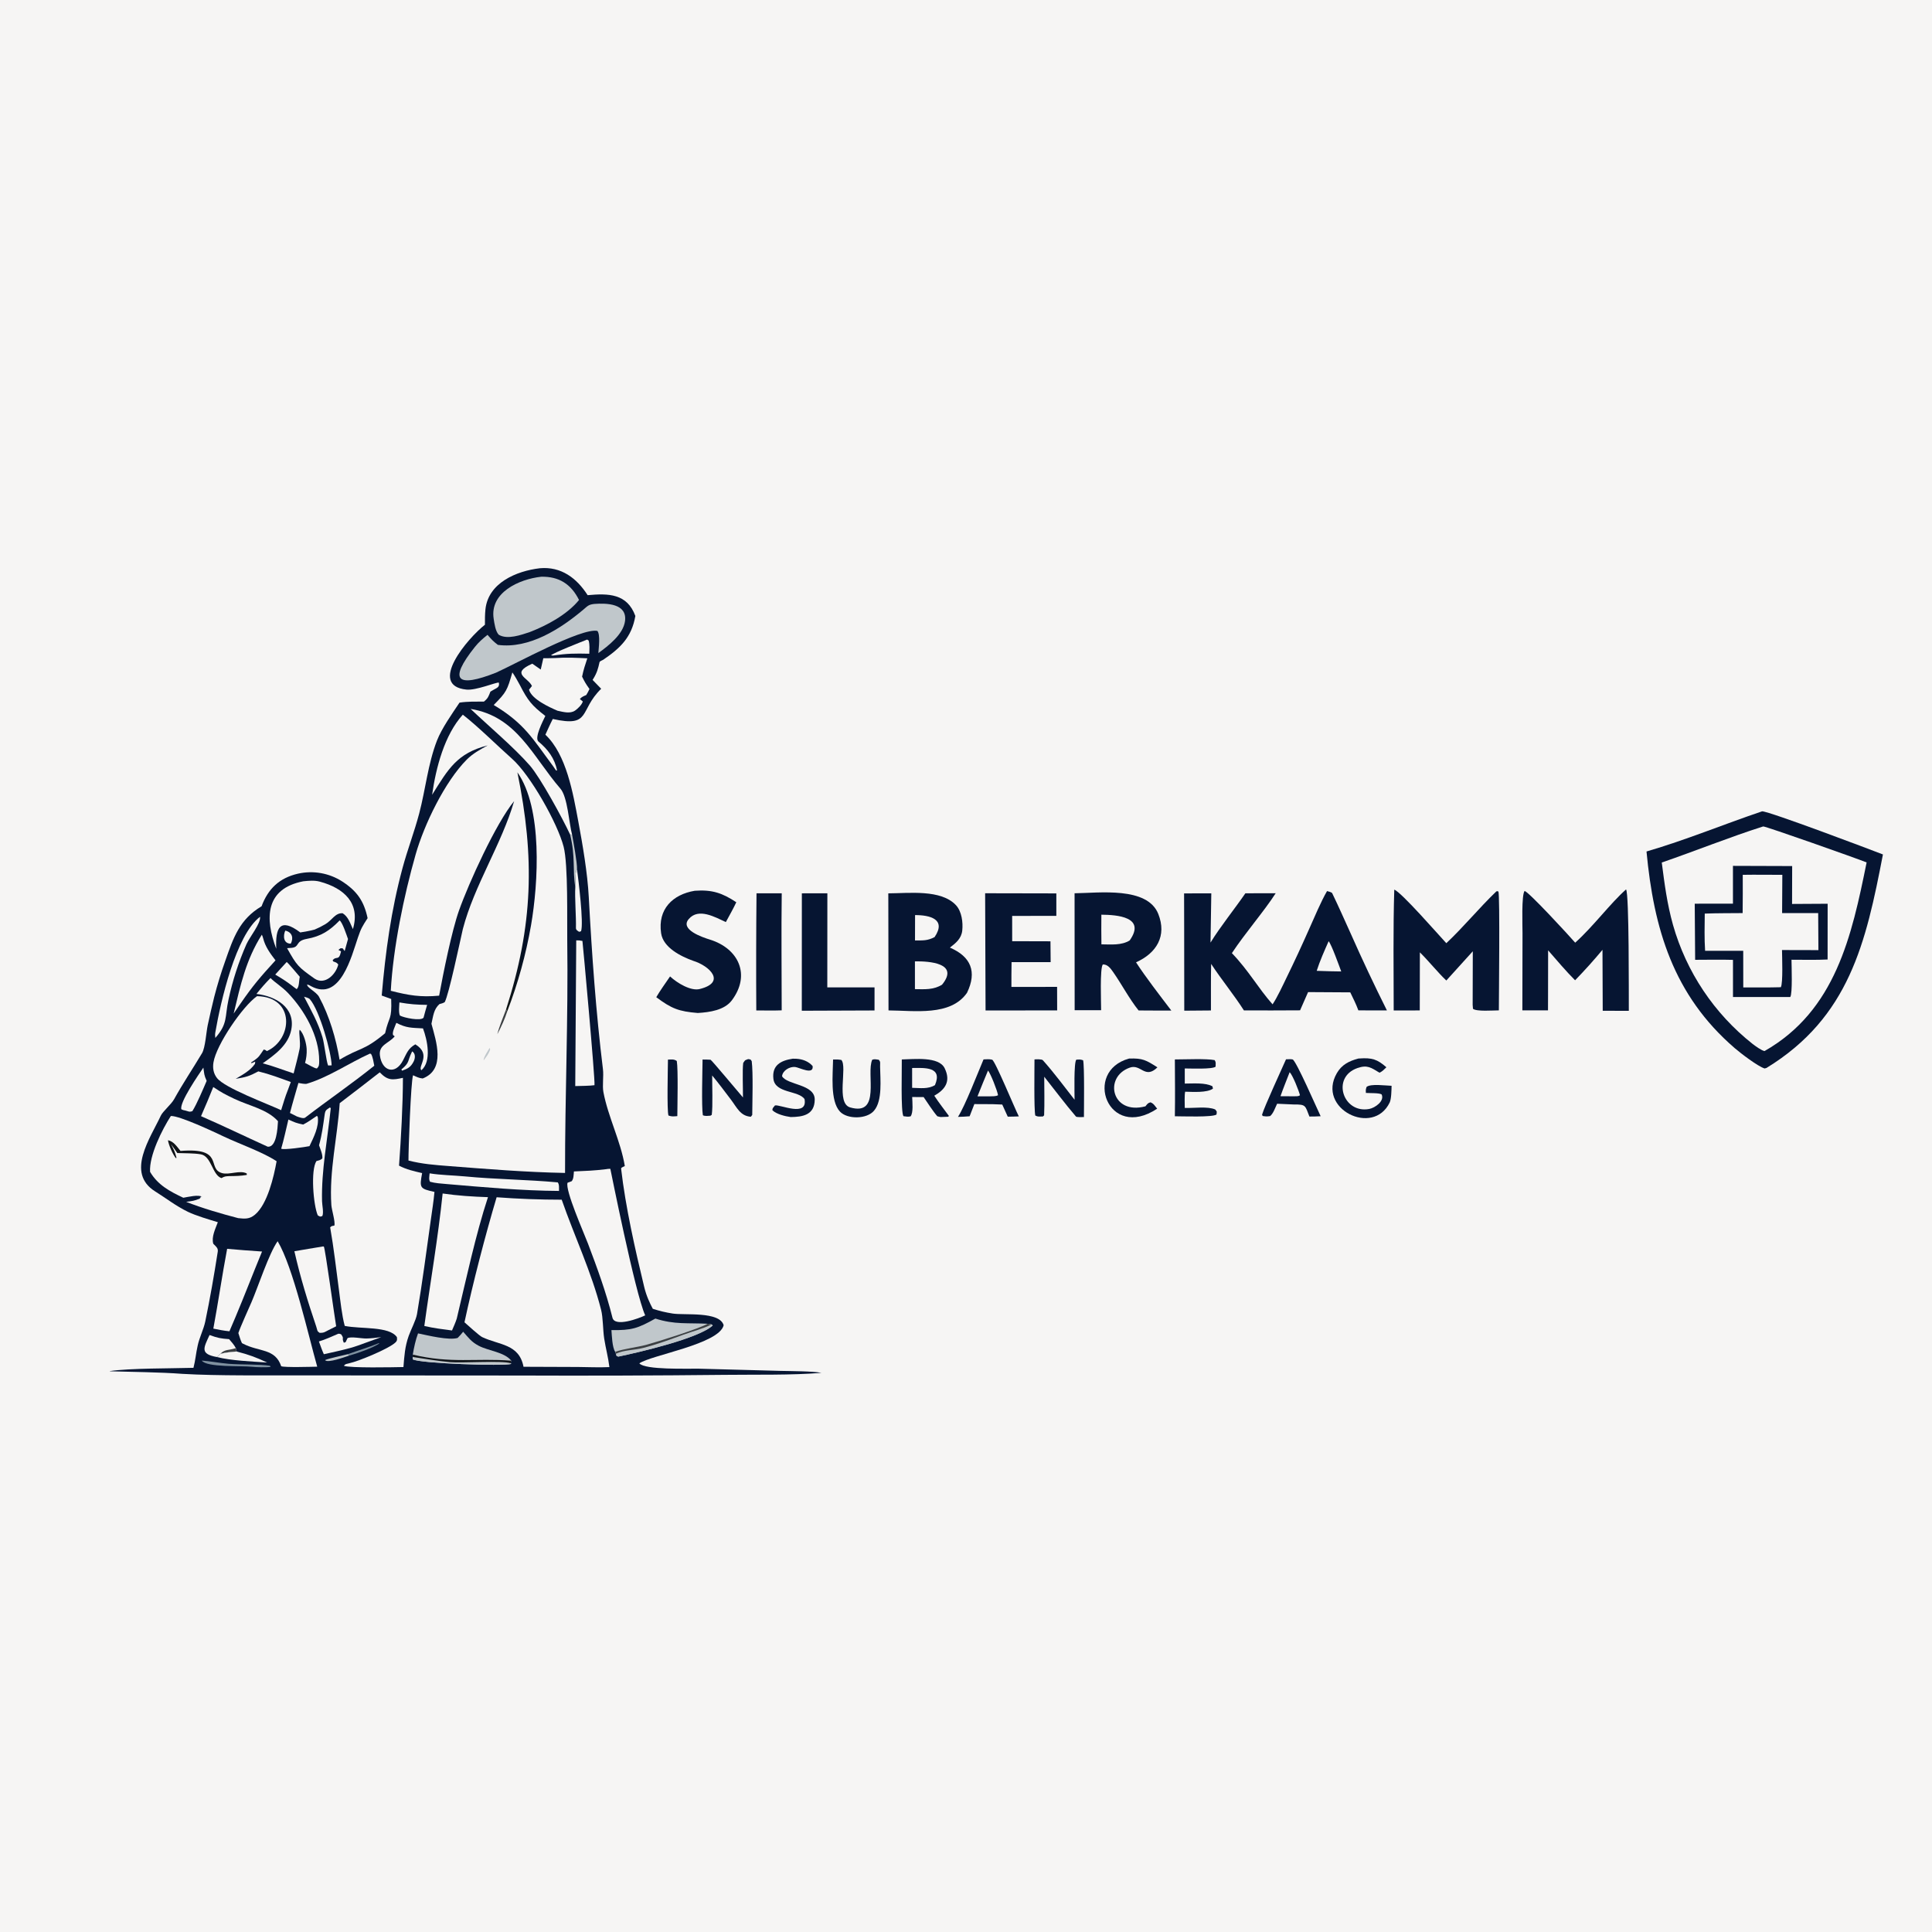 <svg version="1.1" xmlns="http://www.w3.org/2000/svg" style="display: block;" viewBox="0 0 2048 2048" width="1024" height="1024" preserveAspectRatio="none">
<defs>
	<linearGradient id="Gradient1" gradientUnits="userSpaceOnUse" x1="535.378" y1="948.12" x2="566.775" y2="947.706">
		<stop class="stop0" offset="0" stop-opacity="1" stop-color="rgb(15,21,19)"/>
		<stop class="stop1" offset="1" stop-opacity="1" stop-color="rgb(0,15,48)"/>
	</linearGradient>
</defs>
<path transform="translate(0,0)" fill="rgb(246,245,244)" d="M 0 0 L 2048 0 L 2048 2048 L 0 2048 L 0 0 z"/>
<path transform="translate(0,0)" fill="rgb(6,21,50)" d="M 572.322 602.355 C 594.899 600.356 611.364 612.837 622.924 630.906 C 644.894 628.886 664.797 629.113 673.495 652.945 C 669.658 675.455 657.549 687.098 639.341 699.429 C 638.921 699.713 635.758 700.884 635.537 701.898 C 633.991 708.973 632.749 713.309 628.912 719.541 L 628.166 720.735 L 637.273 730.113 C 613.438 753.38 627.056 771.253 585.982 762.149 C 583.254 767.342 580.614 773.426 578.133 778.821 C 600.514 799.863 607.491 841.168 612.977 870.538 C 617.708 895.865 622.736 925.231 624.127 950.967 C 627.43 1012.07 631.694 1072.71 639.151 1133.48 C 640.059 1140.92 638.348 1150.82 639.645 1157.68 C 644.645 1184.14 657.847 1209.32 662.302 1235.91 C 662.39 1236.48 658.225 1237.29 658.399 1238.8 C 663.121 1279.74 673.23 1324.26 682.937 1364.45 C 685.197 1373.81 689.064 1381.94 691.999 1387.38 C 699.665 1389.84 705.174 1391.13 713.048 1392.41 C 725.425 1394.41 762.794 1389.8 767.106 1404.81 C 762.333 1424.81 690.372 1436.38 677.724 1445.21 C 683.703 1452.35 728.905 1450.66 740.79 1450.87 L 827.62 1453.2 C 837.477 1453.43 862.027 1453.47 870.767 1455.27 C 839.062 1457.9 800.417 1457 768.281 1457.4 C 695.497 1458.17 622.71 1458.41 549.923 1458.11 L 320.139 1457.95 C 281.338 1457.8 231.308 1458.59 193.248 1456.34 C 169.558 1454.54 140.511 1454.34 116.535 1453.61 L 116.458 1453.4 C 137.443 1450.28 182.253 1450.63 205.084 1449.95 C 207.215 1441.74 207.683 1434.55 209.563 1426.35 C 211.284 1418.05 215.853 1409.17 217.553 1401.02 C 222.656 1376.54 226.964 1351.63 230.822 1326.93 C 231.382 1323.34 229.457 1321.83 227.176 1319.52 L 226.089 1318.43 C 223.97 1311.25 228.223 1302.84 230.909 1295.59 C 221.074 1292.56 208.381 1288.96 199.11 1284.54 C 186.161 1278.22 176.897 1270.73 164.437 1262.92 C 133.031 1243.25 159.398 1206.46 170.467 1182.65 C 172.581 1178.1 181.5 1170.73 184.581 1165.18 C 193.798 1148.54 204.417 1132.74 214.144 1116.45 C 217.689 1110.48 218.623 1093.81 220.251 1086.46 C 222.432 1076.6 224.553 1066.76 227.061 1056.9 C 230.401 1043.91 234.331 1031.08 238.838 1018.44 C 247.473 993.74 254.011 974.519 277.283 960.686 C 284.212 942.073 296.236 930.597 315.933 926.113 C 332.033 922.49 348.912 925.477 362.792 934.404 C 378.511 944.633 385.799 955.166 389.675 973.292 C 384.124 981.928 382.759 983.957 379.436 993.747 C 372.624 1013.81 360.681 1061.9 329.946 1045.52 C 327.844 1044.4 328.135 1044.31 325.651 1043.56 C 324.841 1046.76 335.292 1051.35 338.167 1056.64 C 349.191 1076.9 356.294 1101.33 359.958 1123.34 C 382.032 1110.08 385.664 1114.21 408.216 1095.26 C 412.484 1076.37 415.493 1081.98 414.678 1058.96 L 404.641 1055.31 C 408.637 1008.93 414.522 965.342 426.697 920.167 C 431.978 900.57 439.225 881.833 444.377 862.29 C 451.113 836.734 453.631 809.762 463.215 785.007 C 468.275 772.039 479.259 756.557 487.104 744.817 C 495.442 743.513 504.52 743.754 513.012 743.71 C 517.356 740.112 517.816 738.38 519.876 733.141 L 521.012 732.489 L 522.753 731.458 C 526.797 729.088 529.847 728.528 528.789 723.569 C 526.048 723.03 504.738 732.045 494.484 731.004 C 452.922 726.784 496.074 676.238 514.061 662.243 C 514.025 656.742 514.02 651.602 514.571 646.12 C 517.405 617.916 547.406 605.259 572.322 602.355 z"/>
<path transform="translate(0,0)" fill="rgb(246,245,244)" d="M 490.601 757.577 C 506.629 770.046 527.817 791.049 542.827 804.355 C 562.222 821.547 591.085 872.762 597.486 897.607 C 602.381 916.604 601.007 975.772 601.305 997.401 C 602.432 1079.14 598.866 1161.66 598.975 1243.37 C 557.782 1242.59 516.921 1239.29 475.863 1236.08 C 461.169 1234.94 447.324 1233.93 432.998 1230.21 C 432.874 1219.75 435.533 1145.76 437.872 1139.81 C 441.896 1141.61 443.76 1142.77 448.059 1143.23 C 472.663 1133.66 462.369 1103.83 457.352 1085.27 C 459.228 1077.05 459.691 1069.85 465.835 1064.37 C 468.437 1063.67 469.069 1063.62 471.403 1062.35 C 475.791 1054.45 487.669 997.722 490.65 984.761 C 502.74 938.433 531.568 895.281 545.009 849.217 C 525.643 872.794 496.883 936.079 486.598 965.069 C 478.819 986.997 469.887 1031.57 465.493 1055.45 C 445.626 1057.28 433.185 1055.09 414.252 1050.29 C 416.751 1004.64 428.028 949.896 440.6 905.734 C 449.592 874.149 471.548 828.507 494.877 805.109 C 501.214 798.753 509.142 794.411 516.982 790.157 C 484.413 798.404 475.073 815.32 458.064 842.513 C 462.037 814.056 471.12 779.088 490.601 757.577 z"/>
<path transform="translate(0,0)" fill="url(#Gradient1)" d="M 548.44 818.685 C 575.32 856.736 570.665 935.905 562.93 980.738 C 557.517 1011.86 549.095 1042.39 537.783 1071.89 L 536.436 1070.08 C 565.09 980.918 567.063 909.407 548.44 818.685 z"/>
<path transform="translate(0,0)" fill="rgb(60,64,67)" d="M 537.783 1071.89 C 535.262 1079.96 531.155 1088.77 527.224 1096.26 C 528.783 1089.29 533.761 1077.17 536.436 1070.08 L 537.783 1071.89 z"/>
<path transform="translate(0,0)" fill="rgb(192,199,203)" d="M 519.076 1110.73 L 519.561 1112.54 C 518.057 1117.23 515.614 1119.98 512.711 1123.98 C 512.272 1121.24 517.458 1113.47 519.076 1110.73 z"/>
<path transform="translate(0,0)" fill="rgb(246,245,244)" d="M 402.537 1136.72 C 411.098 1145.62 416.001 1144.96 427.122 1142.55 C 427.076 1171.29 425.116 1206.79 422.995 1235.63 C 431.125 1239.92 438.598 1241.38 447.465 1243.56 C 444.564 1259.32 444.901 1260.06 460.557 1263.47 C 459.675 1273.12 458.066 1283.35 456.7 1292.99 C 451.98 1326.3 447.714 1359.83 442.051 1392.98 C 440.945 1399.46 435.581 1409.49 433.246 1416.1 C 429.221 1427.48 428.619 1437.08 427.669 1449.13 C 418.185 1449.32 370.368 1450.36 364.479 1447.76 C 366.279 1445.55 367.357 1445.92 370.751 1444.96 C 379.122 1443.3 412.571 1429.69 419.357 1422.9 C 421.254 1421.01 420.945 1419.58 420.744 1417.42 C 412.552 1405.58 382.569 1409.03 365.437 1405.51 C 362.368 1394.23 360.795 1378.63 359.236 1366.94 C 356.285 1344.82 353.864 1323.01 349.981 1300.99 C 351.946 1299.27 351.8 1299.74 354.414 1299.19 C 355.682 1295.47 351.578 1282.42 351.251 1277.49 C 348.833 1241.1 357.713 1205.71 360.1 1169.4 C 374.322 1158.6 388.468 1147.71 402.537 1136.72 z"/>
<path transform="translate(0,0)" fill="rgb(246,245,244)" d="M 526.444 1269.14 C 549.401 1270.86 572.414 1271.72 595.435 1271.73 C 608.835 1310.27 627.045 1348.51 637.162 1388.31 C 639.35 1396.91 639.053 1409.79 640.476 1418.93 C 642.122 1429.5 644.687 1438.5 645.99 1449.18 C 635.558 1449.66 623.387 1449.2 612.826 1449.06 L 554.943 1448.84 C 550.292 1424.44 529.134 1425.97 511.056 1417.35 C 508.162 1415.97 495.53 1404.5 492.365 1401.69 C 501.214 1360.33 514.464 1309.33 526.444 1269.14 z"/>
<path transform="translate(0,0)" fill="rgb(246,245,244)" d="M 181.118 1182.99 C 190.623 1182.74 226.639 1199.76 237.541 1204.92 C 254.141 1212.77 278.51 1221.23 293.212 1230.96 C 290.33 1247.15 283.541 1276.53 270.25 1287.61 C 264.391 1292.49 259.617 1292.01 252.515 1291.28 C 234.734 1286.66 214.376 1280.73 197.335 1274 C 203.661 1273.16 205.848 1273.03 211.909 1270.5 L 212.455 1268.17 L 212.729 1270.13 L 213.298 1268.18 L 214.675 1268.72 L 214.69 1268.76 C 210.268 1266.01 199.864 1268.76 194.305 1269.66 C 179.982 1262.93 167.262 1256.12 159.092 1242.22 C 157.975 1225.01 171.936 1197.2 181.118 1182.99 z"/>
<path transform="translate(0,0)" fill="rgb(15,19,24)" d="M 178.044 1208.69 C 184.03 1209.85 187.426 1215.31 191.329 1220.04 C 238.537 1216.21 218.763 1238.84 235.338 1243.53 C 243.098 1245.72 254.515 1240 261.576 1243.97 L 261.622 1245.48 C 254.691 1246.62 249.951 1246.63 242.957 1246.72 C 238.985 1246.95 238.291 1246.9 234.742 1248.83 C 225.091 1245.74 224.197 1225.58 212.872 1223.63 C 205.275 1222.32 195.71 1222.6 187.965 1222.28 C 185.903 1219.19 183.434 1215.87 181.267 1212.81 C 184.34 1218.86 185.475 1220.79 187.107 1227.41 L 186.35 1227.64 C 183.099 1223.54 178.802 1213.88 178.044 1208.69 z"/>
<path transform="translate(0,0)" fill="rgb(246,245,244)" d="M 642.222 1239.41 C 644.303 1238.96 644.83 1239.06 646.984 1239 C 647.085 1239.12 673.223 1370.83 683.942 1394.34 C 677.353 1397.53 651.647 1407.19 649.218 1396.77 C 642.464 1369.63 633.113 1344.29 623.264 1318.23 C 619.021 1307.01 598.786 1261.41 601.635 1253.74 L 606.038 1252.11 C 608.172 1249.53 608.047 1245.32 608.371 1241.78 C 620.335 1241.28 630.335 1240.89 642.222 1239.41 z"/>
<path transform="translate(0,0)" fill="rgb(246,245,244)" d="M 294.315 1315.73 C 310.739 1343.22 326.78 1415.21 336.271 1448.74 C 330.37 1448.86 301.66 1449.72 298.104 1448.27 C 291.535 1429.08 274.799 1433.28 257.684 1424.4 L 256.467 1423.75 C 254.893 1420.48 253.785 1416.58 252.664 1413.08 C 254.789 1406.61 263.345 1387.84 266.6 1380.32 C 273.324 1364.77 285.208 1328.45 294.315 1315.73 z"/>
<path transform="translate(0,0)" fill="rgb(246,245,244)" d="M 272.418 1055.99 C 312.965 1056.65 310.539 1101.62 282.918 1114.2 C 281.056 1112.89 281.751 1113.17 279.622 1112.5 C 274.575 1119.58 275.179 1120.26 267.782 1125.22 L 266.31 1126.19 L 266.434 1127.09 L 270.57 1125.37 L 270.261 1127.77 C 265.113 1135 257.408 1139.11 249.863 1143.59 C 260.557 1141.89 264.332 1140.81 273.842 1135.71 C 286.34 1138.78 296.194 1142.6 308.282 1147 L 305.06 1155.68 C 302.371 1162.31 300.166 1169.96 298.017 1176.85 C 283.438 1170.01 238.253 1153.37 230.008 1142.75 C 226.216 1137.86 225.307 1132.17 226.284 1126.15 C 229.315 1107.49 257.151 1066.73 272.418 1055.99 z"/>
<path transform="translate(0,0)" fill="rgb(246,245,244)" d="M 469.219 1265.15 C 485.424 1267.51 500.931 1268.49 517.276 1269.04 C 504.323 1308.3 493.958 1356.93 484.182 1397.79 C 482.951 1401.74 480.79 1406.47 479.146 1410.36 C 469.041 1409.02 459.762 1407.92 449.799 1405.59 C 456.234 1358.6 464.328 1312.52 469.219 1265.15 z"/>
<path transform="translate(0,0)" fill="rgb(192,199,203)" d="M 629.943 640.191 C 643.057 639.215 665.027 639.681 662.54 658.39 C 660.669 672.468 644.857 684.608 634.267 692.301 C 634.667 686.486 636.502 672.766 633.258 668.793 C 616.434 665.239 546.288 703.862 525.859 713.04 C 484.862 729.195 474.545 721.962 503.487 685.677 C 507.531 680.606 511.77 677.004 516.782 672.96 C 520.965 677.699 522.598 679.706 527.78 683.598 C 560.834 688.045 594.177 666.662 618.387 646.209 C 623.01 642.304 623.798 640.925 629.943 640.191 z"/>
<path transform="translate(0,0)" fill="rgb(192,199,203)" d="M 573.649 611.358 C 592.528 610.936 605.396 619.156 613.794 636.018 C 601.147 651.52 579.838 662.934 561.463 670.061 C 552.426 673.012 537.88 678.363 528.685 672.861 C 525.163 669.185 524.084 660.808 523.33 656.039 C 518.913 628.139 550.178 613.958 573.649 611.358 z"/>
<path transform="translate(0,0)" fill="rgb(246,245,244)" d="M 321.525 934.197 C 327.382 933.613 333.275 933.031 338.993 934.566 C 364.873 941.515 382.242 957.625 374.092 984.91 C 371.055 978.341 369.136 971.795 363.232 968.086 C 355.292 967.549 352.118 975.402 344.913 979.656 C 340.518 982.251 338.187 983.332 333.555 985.378 C 328.651 986.791 323.353 987.553 318.3 988.432 C 296.778 972.144 291.779 983.467 292.847 1005.76 C 280.754 973.904 280.832 942.047 321.525 934.197 z"/>
<path transform="translate(0,0)" fill="rgb(246,245,244)" d="M 588.458 697.564 C 600.953 696.731 610.047 697.274 622.585 697.83 C 620.215 704.969 618.542 709.921 617.042 717.253 C 619.953 723.184 621.027 724.972 624.866 730.353 C 623.615 733.086 622.958 734.248 621.457 736.759 C 618.333 738.147 616.995 738.473 614.632 740.999 L 617.802 743.585 C 616.871 746.983 612.555 751.184 609.656 753.196 C 604.351 756.877 597.011 754.683 590.988 753.405 C 581.949 749.508 563.602 741.133 560.77 731.124 L 563.878 727.177 C 559.823 718.158 540.689 714.026 564.258 703.522 L 573.209 709.738 L 575.941 697.75 C 580.055 697.808 584.331 697.652 588.458 697.564 z"/>
<path transform="translate(0,0)" fill="rgb(246,245,244)" d="M 226.068 1152.28 C 235.153 1158.38 238.738 1160.16 248.438 1164.82 C 263.789 1172.19 283.537 1175.86 294.686 1188.54 C 294.238 1195.78 293.289 1216.53 283.725 1215.53 C 260.75 1205.1 235.675 1193 213.094 1183.18 C 217.611 1172.96 221.936 1162.66 226.068 1152.28 z"/>
<path transform="translate(0,0)" fill="rgb(246,245,244)" d="M 240.779 1323.8 C 253.102 1324.91 265.438 1325.86 277.786 1326.66 C 268.216 1349.82 259.357 1373 249.581 1396.24 L 243.203 1411.21 C 237.122 1410.63 232.129 1409.58 226.15 1408.39 C 231.361 1380.35 235.435 1352.01 240.779 1323.8 z"/>
<path transform="translate(0,0)" fill="rgb(246,245,244)" d="M 286.748 1036.76 C 291.529 1041.61 298.942 1045.98 305.205 1052.53 C 322.917 1071.06 338.451 1098.39 338.357 1124.63 C 338.343 1128.59 338.398 1130.16 335.919 1132.62 C 333.53 1132.67 326.757 1128.35 323.378 1126.79 C 324.721 1122.04 325.298 1117.09 325.088 1112.15 C 324.809 1106.23 322.078 1095.53 317.646 1091.54 C 316.387 1094.36 318.891 1104.83 317.623 1111.77 C 315.773 1120.61 313.519 1129.13 311.26 1137.87 C 300.222 1134.27 289.831 1130.12 278.516 1127.15 C 291.314 1118.06 305.577 1107.95 308.762 1091.5 C 313.357 1067.76 291.838 1055.88 271.837 1053.62 C 277.169 1047 280.806 1042.8 286.748 1036.76 z"/>
<path transform="translate(0,0)" fill="rgb(246,245,244)" d="M 342.352 1321.29 L 343.278 1321.37 C 344.722 1323.29 354.575 1395.85 356.35 1405.91 L 347.591 1410.31 C 343.447 1412.44 343.499 1412.84 338.847 1412.89 C 335.915 1410.94 336.68 1410.71 335.283 1406.38 C 326.161 1379.39 318.395 1354.22 312.056 1326.37 C 321.856 1324.55 332.381 1323.05 342.352 1321.29 z"/>
<path transform="translate(0,0)" fill="rgb(192,199,203)" d="M 443.141 1413.44 C 453.653 1415.6 475.657 1421.08 485.113 1418.28 C 487.507 1415.84 488.845 1414.36 490.977 1411.7 C 496.89 1418.33 499.587 1422.41 507.469 1426.58 C 517.747 1432.01 534.7 1433.2 541.99 1442.39 L 541.259 1445.09 L 542.019 1445.81 C 533.566 1448.36 444.488 1445.33 437.508 1440.92 L 437.56 1438.46 L 437.575 1435.93 C 438.814 1428.5 440.513 1420.5 443.141 1413.44 z"/>
<path transform="translate(0,0)" fill="rgb(192,199,203)" d="M 437.56 1438.46 C 450.787 1440.5 463.654 1442.65 476.943 1443.89 C 489.48 1445.05 532.625 1442.05 541.259 1445.09 L 542.019 1445.81 C 533.566 1448.36 444.488 1445.33 437.508 1440.92 L 437.56 1438.46 z"/>
<path transform="translate(0,0)" fill="rgb(15,19,24)" d="M 437.575 1435.93 C 477.908 1445.67 504.418 1439.47 541.99 1442.39 L 541.259 1445.09 C 532.625 1442.05 489.48 1445.05 476.943 1443.89 C 463.654 1442.65 450.787 1440.5 437.56 1438.46 L 437.575 1435.93 z"/>
<path transform="translate(0,0)" fill="rgb(192,199,203)" d="M 694.722 1397.73 C 715.064 1404.27 729.048 1402.17 750.125 1403.23 L 754.235 1403.96 L 755.539 1405.01 C 740.925 1418.77 677.164 1433.55 655.399 1438.07 L 653.551 1437.28 L 652.967 1434.98 L 652.122 1432.99 C 648.943 1428.16 648.618 1415.99 648.147 1409.95 C 669.777 1410.29 676.049 1408.14 694.722 1397.73 z"/>
<path transform="translate(0,0)" fill="rgb(192,199,203)" d="M 750.125 1403.23 L 754.235 1403.96 L 755.539 1405.01 C 740.925 1418.77 677.164 1433.55 655.399 1438.07 L 653.551 1437.28 L 652.967 1434.98 L 652.122 1432.99 C 662.372 1429.47 675.352 1428.16 684.45 1425.72 C 697.1 1422.33 741.261 1408.44 750.125 1403.23 z"/>
<path transform="translate(0,0)" fill="rgb(60,64,67)" d="M 750.125 1403.23 L 754.235 1403.96 C 745.272 1408.56 734.203 1411.24 724.668 1414.74 C 710.263 1420.01 696.543 1425.11 681.629 1428.9 C 672.008 1431.35 661.787 1430.91 652.967 1434.98 L 652.122 1432.99 C 662.372 1429.47 675.352 1428.16 684.45 1425.72 C 697.1 1422.33 741.261 1408.44 750.125 1403.23 z"/>
<path transform="translate(0,0)" fill="rgb(246,245,244)" d="M 360.021 975.694 C 363.003 977.618 367.417 991.345 368.898 995.391 L 365.363 1008.16 L 363.338 1005.34 C 360.179 1005.07 361.727 1004.77 358.716 1006.93 C 359.711 1007.51 360.493 1007.92 361.512 1008.45 C 359.242 1019.34 356.649 1012.76 352.616 1017.95 L 353.238 1019.16 C 356.371 1020.4 356.548 1020.02 358.587 1022.4 C 356.104 1032.96 344.418 1044.65 333.489 1037.4 C 316.072 1025.07 314.682 1023.64 304.321 1005.11 C 305.974 1005.03 307.625 1004.91 309.272 1004.74 C 318.037 1003.78 312.651 997.514 325.259 995.243 C 340.35 992.524 349.5 986.53 360.021 975.694 z"/>
<path transform="translate(0,0)" fill="rgb(246,245,244)" d="M 392.11 1116.87 L 393.234 1117.14 C 395.136 1119.83 396.028 1126.19 396.755 1129.71 C 373.159 1148.72 347.566 1166.18 323.522 1184.7 C 321.619 1186.16 316.848 1184.19 314.66 1183.46 L 307.39 1179.8 C 310.072 1169.35 313.367 1158.41 316.331 1147.98 C 318.287 1148.35 323.461 1149.34 325.171 1148.83 C 348.26 1141.98 369.879 1126.92 392.11 1116.87 z"/>
<path transform="translate(0,0)" fill="rgb(246,245,244)" d="M 610.837 996.812 C 613.954 996.78 614.325 996.845 617.402 997.427 C 617.646 998.132 630.982 1143.79 630.189 1150.36 C 625.145 1151.09 615.26 1151.13 609.787 1151.29 L 610.837 996.812 z"/>
<path transform="translate(0,0)" fill="rgb(246,245,244)" d="M 498.858 751.494 C 548.04 759.386 564.436 801.725 594.055 835.993 C 601.747 844.892 603.19 872.964 606.484 884.974 L 604.294 884.522 C 596.519 867.814 572.913 824.357 561.645 811.448 C 545.106 792.5 517.804 769.467 498.858 751.494 z"/>
<path transform="translate(0,0)" fill="rgb(246,245,244)" d="M 543.122 712.778 C 545.009 715.208 549.599 723.319 551.01 726.067 C 559.507 742.613 563.604 747.74 578.069 758.933 C 575.866 763.739 566.047 782.195 570.831 786.118 C 580.676 794.192 588.114 804.036 590.497 816.788 L 589.353 816.64 L 586.244 812.071 C 564.973 783.58 556.318 767.09 523.358 747.321 C 537 733.573 537.663 731.687 543.122 712.778 z"/>
<path transform="translate(0,0)" fill="rgb(246,245,244)" d="M 420.127 1084.26 C 431.065 1089.94 436.088 1089.37 448.374 1090.14 C 452.952 1102.2 457.831 1125.04 446.653 1134.53 C 442.393 1130.46 457.94 1117.86 440.282 1107.04 C 432.655 1111.32 431.103 1116.53 427.202 1124.07 C 418.991 1139.95 404.844 1135.48 402.723 1118.8 C 401.279 1107.44 412.332 1106.05 418.396 1098.56 L 416.618 1097.16 C 415.588 1094.11 418.712 1088.1 420.127 1084.26 z"/>
<path transform="translate(0,0)" fill="rgb(246,245,244)" d="M 455.422 1243.79 C 466.554 1245.68 481.359 1245.93 492.811 1247.03 C 525.121 1250.16 559.241 1250.4 591.258 1253.37 C 593.013 1255.81 592.529 1259.21 592.558 1262.44 C 552.985 1262.21 512.951 1258.48 473.528 1255.15 C 467.73 1254.66 461.423 1254.27 455.857 1252.71 C 454.375 1250.13 455.148 1246.96 455.422 1243.79 z"/>
<path transform="translate(0,0)" fill="rgb(246,245,244)" d="M 277.578 990.789 C 278.018 991.543 278.745 993.792 278.916 994.491 C 281.139 1003.56 286.421 1010.67 292.052 1018.02 C 275.868 1035.78 268.574 1044.11 254.83 1064 L 247.706 1074.42 C 254.955 1044.16 260.707 1017.4 277.578 990.789 z"/>
<path transform="translate(0,0)" fill="rgb(246,245,244)" d="M 335.896 1182.87 L 336.807 1183.86 C 338.469 1194.15 332.378 1205.83 328.059 1214.96 C 323.789 1215.87 300.555 1219.25 298.069 1217.65 C 300.837 1208.34 303.401 1196.34 305.708 1186.72 C 312.46 1189.85 314.115 1190.54 321.397 1192.07 C 326.433 1189.49 331.187 1186.05 335.896 1182.87 z"/>
<path transform="translate(0,0)" fill="rgb(246,245,244)" d="M 349.798 1173.87 L 350.611 1174.81 C 347.205 1207.65 340.583 1240.38 341.375 1273.31 C 341.478 1277.6 343.349 1285.6 341.658 1289.1 C 338.503 1289.87 340.069 1289.97 336.854 1288.34 C 332.108 1277.32 329.166 1240.38 335.426 1230.77 C 338.037 1230.03 339.922 1229.84 341.728 1227.87 C 342.064 1223.61 339.677 1218.3 338.195 1214.04 C 341.402 1202.39 342.442 1193.4 344.149 1181.51 C 344.873 1176.47 346.021 1176.54 349.798 1173.87 z"/>
<path transform="translate(0,0)" fill="rgb(246,245,244)" d="M 275.656 971.801 C 276.753 978.507 264.771 993.091 261.282 1000.82 C 252.952 1019.68 246.574 1039.35 242.247 1059.51 C 238.117 1078.48 241.723 1084.88 228.247 1100.25 C 227.954 1098 227.871 1096.57 228.266 1094.29 C 233.914 1061.73 249.875 991.485 275.656 971.801 z"/>
<path transform="translate(0,0)" fill="rgb(246,245,244)" d="M 358.572 1413.84 C 360.075 1413.72 360.012 1413.92 361.573 1414.4 C 365.397 1419.73 361.813 1417.56 364.476 1423.35 L 366.377 1422.72 L 368.345 1418.57 C 371.693 1416.46 383.459 1418.99 388.391 1418.87 C 393.885 1418.73 398.733 1418.12 404.135 1417.42 L 379.241 1426.41 C 369.466 1429.95 353.658 1433.23 343.277 1435.53 C 341.403 1431.44 339.644 1426.29 338.048 1422.01 C 344.932 1419.94 351.933 1416.71 358.572 1413.84 z"/>
<path transform="translate(0,0)" fill="rgb(246,245,244)" d="M 215.582 1131.72 C 216.51 1138.2 216.245 1139.54 219.072 1145.79 C 215.412 1154.3 208.59 1170.48 203.866 1177.93 C 200.39 1178.95 200.384 1178.23 196.234 1177.15 C 194.129 1176.83 194.297 1176.74 192.277 1175.91 C 189.803 1169.05 210.864 1138.63 215.582 1131.72 z"/>
<path transform="translate(0,0)" fill="rgb(246,245,244)" d="M 222.132 1415.17 C 230.856 1418.35 233.872 1418.9 242.858 1419.56 C 245.612 1422.81 247.958 1425.26 249.984 1429.02 L 250.855 1432.64 C 244.796 1433.24 239.355 1433.51 233.511 1435.22 L 229.852 1438.51 C 211.728 1435.23 215.805 1428.95 222.132 1415.17 z"/>
<path transform="translate(0,0)" fill="rgb(60,64,67)" d="M 249.984 1429.02 L 250.855 1432.64 C 244.796 1433.24 239.355 1433.51 233.511 1435.22 C 238.118 1430.07 242.82 1431.45 249.176 1429.3 L 249.984 1429.02 z"/>
<path transform="translate(0,0)" fill="rgb(246,245,244)" d="M 423.398 1062.62 C 434.718 1064.57 441.327 1065.04 452.771 1065.21 C 451.404 1069.57 450.194 1074.35 448.98 1078.79 C 446.101 1082.61 428.085 1078.9 423.89 1076.51 C 422.408 1073.03 423.204 1066.69 423.398 1062.62 z"/>
<path transform="translate(0,0)" fill="rgb(246,245,244)" d="M 303.923 1019.76 C 306.305 1021.64 314.809 1032.13 317.782 1035.44 C 316.837 1039.28 317.378 1046.52 314.4 1048.48 L 311.353 1046.25 C 304.578 1040.96 299.122 1037.4 291.76 1033.09 C 295.719 1028.63 299.889 1024.17 303.923 1019.76 z"/>
<path transform="translate(0,0)" fill="rgb(246,245,244)" d="M 322.308 1056.55 C 323.923 1056.99 327.348 1057.91 328.426 1059.15 C 338.959 1071.28 351.222 1115.62 351.554 1129.31 C 350.209 1129.46 349.167 1129.43 347.815 1129.44 C 345.9 1125.26 343.763 1105.86 341.833 1099.49 C 336.906 1083.24 330.01 1071.41 322.308 1056.55 z"/>
<path transform="translate(0,0)" fill="rgb(246,245,244)" d="M 622.384 677.966 L 623.987 679.007 C 625.271 683.701 624.796 688.071 624.658 692.975 C 609.224 692.65 601.44 692.632 586.233 694.94 L 584.053 694.678 C 586.982 691.813 616.772 680.23 622.384 677.966 z"/>
<path transform="translate(0,0)" fill="rgb(246,245,244)" d="M 609.857 940.52 C 610.245 934.874 609.299 924.983 611.666 921.554 C 613.156 932.729 618.862 978.278 615.958 987.133 L 613.974 987.782 C 612.458 986.884 610.453 985.805 610.512 983.72 C 610.844 972.082 609.134 951.1 609.857 940.52 z"/>
<path transform="translate(0,0)" fill="rgb(246,245,244)" d="M 250.855 1432.64 C 263.406 1435.88 271.472 1438.8 283.205 1444.33 C 267.366 1443.25 244.62 1442.32 229.852 1438.51 L 233.511 1435.22 C 239.355 1433.51 244.796 1433.24 250.855 1432.64 z"/>
<path transform="translate(0,0)" fill="rgb(126,144,159)" d="M 213.909 1442.26 C 222.087 1442.82 233.194 1444.92 242.519 1445.69 C 254.573 1446.68 275.196 1446.03 286.069 1447.74 L 286.914 1448.97 C 282.551 1449.66 271.62 1449.37 266.957 1448.83 C 256.349 1447.59 218.881 1449.73 213.909 1442.26 z"/>
<path transform="translate(0,0)" fill="rgb(192,199,203)" d="M 604.294 884.522 L 606.484 884.974 C 607.826 892.538 611.932 914.549 611.666 921.554 C 609.299 924.983 610.245 934.874 609.857 940.52 C 606.74 922.227 610.263 908.691 604.294 884.522 z"/>
<path transform="translate(0,0)" fill="rgb(246,245,244)" d="M 436.913 1114.49 C 440.658 1116.69 440.244 1121.85 438.431 1125.34 C 435.36 1131.25 432.327 1132.79 426.208 1134.97 L 425.466 1133.68 C 434.403 1126.32 431.705 1125.3 436.487 1115.36 L 436.913 1114.49 z"/>
<path transform="translate(0,0)" fill="rgb(246,245,244)" d="M 302.387 986.498 C 309.708 988.086 311.392 994.248 308.24 1000.33 C 300.372 1000.28 299.931 992.129 302.387 986.498 z"/>
<path transform="translate(0,0)" fill="rgb(126,144,159)" d="M 368.91 1435.43 C 378.748 1431.81 392.283 1427.73 401.457 1423.85 L 402.175 1424.12 C 395.207 1428.82 378.482 1434.77 370.111 1437 L 368.91 1435.43 z"/>
<path transform="translate(0,0)" fill="rgb(192,199,203)" d="M 368.91 1435.43 L 370.111 1437 C 365.747 1438.41 347.199 1445.32 344.542 1441.77 C 348.234 1439.95 363.498 1436.89 368.91 1435.43 z"/>
<path transform="translate(0,0)" fill="rgb(6,21,50)" d="M 1867.93 860.036 C 1875.36 859.978 1983.48 900.873 1995.98 905.755 C 1977.99 999.357 1960.27 1078.36 1872.58 1132.06 L 1870.54 1132.63 C 1863.13 1130.23 1845.52 1116.78 1839.06 1111.22 C 1773.54 1054.85 1753.05 984.156 1745.37 902.617 C 1787.4 890.368 1826.99 873.838 1867.93 860.036 z"/>
<path transform="translate(0,0)" fill="rgb(246,245,244)" d="M 1869.08 876.056 C 1872.07 875.999 1968.67 910.101 1978.69 914.222 C 1962.99 991.888 1945.8 1071.3 1870.47 1114.17 C 1867.11 1113.55 1860.44 1108.63 1857.66 1106.47 C 1817.05 1074.35 1787.59 1030.26 1773.45 980.449 C 1767.14 957.869 1764.55 937.491 1761.54 914.309 C 1796.94 902.127 1833.8 887.239 1869.08 876.056 z"/>
<path transform="translate(0,0)" fill="rgb(6,21,50)" d="M 1837 917.854 L 1899.77 918.059 L 1899.66 958.228 C 1912.23 958.223 1924.81 958.152 1937.38 958.013 L 1937.33 1017.1 C 1925.81 1017.73 1910.83 1017.35 1899.06 1017.36 C 1899.12 1023.82 1900.26 1053.25 1897.75 1056.86 L 1837.04 1056.87 L 1837.03 1017.5 C 1824.23 1017.11 1809.84 1017.43 1796.92 1017.44 L 1796.49 957.948 L 1837 957.918 L 1837 917.854 z"/>
<path transform="translate(0,0)" fill="rgb(246,245,244)" d="M 1847.39 927.345 C 1861.17 927.12 1875.52 927.343 1889.34 927.358 L 1889.11 967.938 L 1927.35 967.921 L 1927.59 1007.17 L 1889 1007.08 C 1889.07 1013.63 1890.19 1042.38 1887.75 1046.49 C 1874.93 1046.89 1860.86 1046.68 1847.94 1046.74 L 1847.89 1007.9 L 1807.48 1007.9 C 1806.62 994.936 1806.96 981.461 1807.11 968.446 C 1819.98 967.933 1834.29 968.069 1847.27 967.913 C 1847.52 954.584 1847.36 940.72 1847.39 927.345 z"/>
<path transform="translate(0,0)" fill="rgb(6,21,50)" d="M 1406.72 944.58 C 1407.84 944.819 1411.67 945.756 1412.2 946.867 C 1419.02 961.008 1425.37 975.398 1431.85 989.698 C 1443.98 1017.13 1456.76 1044.26 1470.19 1071.08 L 1439.93 1071.04 C 1437.47 1064.32 1434.45 1058.37 1431.34 1051.94 L 1386.62 1051.67 L 1378.13 1070.99 C 1358.4 1071.23 1338.36 1071.06 1318.6 1071.07 C 1308.12 1054.65 1294.89 1038.57 1283.86 1021.78 C 1283.49 1037.92 1283.71 1054.93 1283.65 1071.14 L 1255.37 1071.37 L 1255.27 985.5 L 1255.18 947.027 L 1284.03 947.012 L 1283.2 999.176 C 1293.77 982.015 1308.45 963.927 1320.15 946.933 L 1352.29 946.858 C 1339.97 966.08 1320.15 988.683 1305.85 1010.37 C 1323.7 1028.9 1333.29 1046.88 1348.97 1064.65 C 1353.73 1057.67 1359.89 1044.44 1363.72 1036.52 C 1372.09 1019.37 1380.13 1002.05 1387.84 984.583 C 1393.12 972.765 1400.4 955.43 1406.72 944.58 z"/>
<path transform="translate(0,0)" fill="rgb(246,245,244)" d="M 1408.42 997.729 C 1411.54 1001.42 1419.63 1024.08 1421.75 1029.78 L 1410.75 1029.59 L 1395.76 1029.12 C 1398.77 1019.44 1404.26 1007.01 1408.42 997.729 z"/>
<path transform="translate(0,0)" fill="rgb(6,21,50)" d="M 941.638 946.99 C 963.358 946.931 997.6 942.484 1013.42 959.604 C 1019.48 966.17 1020.95 977.801 1020.04 986.346 C 1019.13 994.975 1013.25 999.65 1006.93 1004.51 C 1029.22 1014.06 1035.88 1030.07 1025.07 1052.41 C 1007.71 1077.45 969.55 1071.25 941.859 1071.08 L 941.638 946.99 z"/>
<path transform="translate(0,0)" fill="rgb(246,245,244)" d="M 969.861 1019.08 C 984.692 1018.83 1017.42 1020.81 998.575 1043.84 C 989.282 1049.43 980.36 1048.65 969.867 1048.53 L 969.861 1019.08 z"/>
<path transform="translate(0,0)" fill="rgb(246,245,244)" d="M 970.012 970.043 C 985.534 969.962 1003.56 974.293 990.719 993.33 C 983.126 997.35 978.401 996.857 969.939 996.926 L 970.012 970.043 z"/>
<path transform="translate(0,0)" fill="rgb(6,21,50)" d="M 1139.09 946.909 C 1164.93 946.643 1216.19 939.504 1227.84 968.837 C 1237.08 992.117 1226.03 1010.34 1204.24 1020.1 C 1214.36 1035.73 1230.26 1056.26 1241.67 1071.26 L 1216.75 1071.2 L 1206.95 1071.11 C 1196.92 1058.6 1189.17 1043.53 1179.96 1030.39 C 1177.24 1026.52 1174.09 1022.12 1169.04 1022.36 C 1165.77 1026.41 1167.27 1063.01 1167.24 1070.88 L 1139.18 1070.88 L 1139.09 946.909 z"/>
<path transform="translate(0,0)" fill="rgb(246,245,244)" d="M 1167.49 969.61 C 1184.08 969.754 1215.04 971.903 1197.56 996.846 C 1188.98 1002.31 1177.64 1001.13 1167.55 1001.04 C 1167.4 990.564 1167.38 980.087 1167.49 969.61 z"/>
<path transform="translate(0,0)" fill="rgb(6,21,50)" d="M 1723.69 942.829 C 1727.06 947.106 1726.52 1055.78 1726.61 1071.53 L 1698.95 1071.45 L 1698.7 1006.85 C 1689.44 1017.98 1679.75 1028.75 1669.65 1039.14 C 1660.7 1030.23 1649.47 1017.09 1641.07 1007.39 L 1641 1055.5 L 1640.94 1071 L 1613.77 1071 L 1613.93 989.313 C 1613.93 981.545 1612.72 948.775 1616.14 944.412 C 1621.03 945.845 1663.54 992.064 1669.77 999.274 C 1689.05 982.003 1706.91 957.633 1723.69 942.829 z"/>
<path transform="translate(0,0)" fill="rgb(6,21,50)" d="M 1477.98 943.079 C 1485.16 945.322 1525.47 991.598 1533.15 999.828 C 1551.69 982.399 1567.64 962.768 1585.86 945.237 C 1586.78 944.353 1587.24 944.771 1588.38 945.021 C 1590.07 949.736 1588.87 1057.75 1588.85 1071.03 C 1582.6 1071.04 1565.19 1072.46 1561.42 1069.36 L 1561.08 1065.25 L 1561.23 1008.39 L 1533.17 1039.38 C 1524.75 1031.57 1514.49 1018.73 1505.12 1009.52 L 1505.01 1071.1 L 1477.38 1071.12 C 1477.35 1029.69 1476.7 984.231 1477.98 943.079 z"/>
<path transform="translate(0,0)" fill="rgb(6,21,50)" d="M 1044.28 946.889 L 1119.76 947.039 L 1119.76 970.874 L 1072.93 970.9 L 1072.96 997.708 L 1113.54 997.82 L 1113.73 1019.91 L 1072.3 1019.93 L 1072.15 1033.25 L 1072.14 1046.16 L 1120.56 1046.14 L 1120.63 1071.09 L 1044.74 1071.12 L 1044.28 946.889 z"/>
<path transform="translate(0,0)" fill="rgb(6,21,50)" d="M 736.445 944.254 C 754.665 942.908 765.649 946.534 780.507 956.422 C 777.34 963.195 773.035 970.752 769.433 977.42 C 757.911 972.16 740.472 962.066 730.139 974.195 C 720.333 985.414 744.698 993.59 752.454 995.986 C 782.95 1005.41 796.09 1033.37 775.745 1060.44 C 767.961 1070.8 752.372 1073.05 739.671 1073.81 C 719.505 1072.17 711.817 1069.14 695.666 1057.07 C 699.699 1050.12 705.684 1041.82 710.296 1035.05 C 717.849 1042.09 732.247 1050.74 741.634 1048.43 C 770.18 1041.39 752.317 1023.86 734.682 1018.46 C 721.675 1013.76 703.049 1004.52 700.812 989.295 C 697.037 963.608 713.17 948.145 736.445 944.254 z"/>
<path transform="translate(0,0)" fill="rgb(6,21,50)" d="M 850.003 946.968 L 877.042 946.942 L 876.973 1046.65 L 927.05 1046.67 L 927.029 1071.14 L 849.941 1071.42 L 850.003 946.968 z"/>
<path transform="translate(0,0)" fill="rgb(6,21,50)" d="M 801.938 946.965 L 828.672 946.941 C 828.123 987.754 828.629 1030.09 828.635 1071.01 C 820.464 1071.37 810.051 1071.09 801.7 1071.11 C 801.452 1029.73 801.532 988.346 801.938 946.965 z"/>
<path transform="translate(0,0)" fill="rgb(6,21,50)" d="M 955.941 1123.06 C 968.926 1122.82 995.17 1119.66 1001.36 1132.33 C 1008.21 1146.34 1001.85 1155 990.379 1161.49 C 995.443 1169.26 1000.49 1175.52 1005.89 1182.96 L 1005.13 1183.79 L 996.963 1184.1 C 995.852 1183.83 994.741 1183.57 993.631 1183.3 C 989.788 1179.12 981.721 1166.82 979.085 1162.95 L 966.947 1162.89 C 967.117 1168.37 968.348 1179.36 965.266 1183.39 C 962.361 1184 960.686 1183.59 957.772 1183.23 C 954.657 1179.77 956.163 1131.46 955.941 1123.06 z"/>
<path transform="translate(0,0)" fill="rgb(246,245,244)" d="M 966.891 1132.12 C 980.009 1132.03 999.51 1130.45 991.1 1150.27 C 983.807 1154.68 975.647 1153.33 966.897 1153.14 L 966.891 1132.12 z"/>
<path transform="translate(0,0)" fill="rgb(6,21,50)" d="M 1042.6 1123 C 1045.54 1122.91 1048.86 1122.54 1051.72 1123.34 C 1054.78 1124.2 1076.09 1175.98 1080.01 1183.43 C 1076.34 1183.66 1072.01 1183.64 1068.27 1183.72 L 1062.43 1170.86 L 1052.22 1170.47 L 1032.85 1170.38 L 1027.84 1183.3 C 1023.94 1183.71 1019.47 1183.77 1015.51 1183.93 C 1023.28 1171.72 1036.2 1138.02 1042.6 1123 z"/>
<path transform="translate(0,0)" fill="rgb(246,245,244)" d="M 1047.35 1134.79 C 1050.19 1138.3 1057.1 1155.88 1057.96 1160.95 C 1055.77 1162.34 1052.2 1162.02 1049.22 1162.17 L 1036.18 1162.18 C 1039.81 1153.01 1043.54 1143.89 1047.35 1134.79 z"/>
<path transform="translate(0,0)" fill="rgb(6,21,50)" d="M 744.751 1123.14 C 747.627 1123.09 750.346 1123.24 753.212 1123.37 C 754.735 1124.08 783.545 1158.82 787.574 1163.33 C 787.66 1154.67 786.821 1133.86 787.843 1126.74 C 790.494 1123.09 788.833 1124.41 793.065 1122.68 C 796.248 1123.33 795.124 1122.46 796.854 1124.86 C 798.451 1137.12 797.505 1168.04 797.405 1181.89 C 796.914 1182.53 796.422 1183.17 795.931 1183.81 C 784.72 1182.98 781.274 1174.17 774.773 1165.6 C 768.134 1156.85 761.949 1148.51 754.935 1140.05 C 754.867 1149.96 755.721 1173.06 754.488 1181.81 L 753 1182.69 C 750.122 1182.85 747.628 1183.33 745.059 1182.2 C 743.53 1172.91 744.622 1134.91 744.751 1123.14 z"/>
<path transform="translate(0,0)" fill="rgb(6,21,50)" d="M 1139.09 1165.79 C 1139.07 1159.14 1138.18 1126.18 1140.95 1123.3 C 1144.29 1123.12 1144.92 1122.85 1148.13 1123.91 C 1149.68 1129.27 1149.02 1175.65 1149.01 1184.11 C 1147.71 1184.18 1141.31 1184.46 1140.55 1183.57 C 1128.99 1170.06 1117.99 1155.27 1106.93 1141.36 C 1106.94 1154.22 1107.35 1169.68 1106.81 1182.33 L 1105.5 1183.52 C 1101.83 1183.53 1100.43 1184.07 1097.46 1182.53 C 1095.95 1176.03 1096.6 1132.48 1096.6 1123.01 C 1098.39 1122.93 1104.29 1122.55 1105.54 1123.95 C 1117.35 1137.19 1128.12 1151.77 1139.09 1165.79 z"/>
<path transform="translate(0,0)" fill="rgb(6,21,50)" d="M 1363.23 1122.92 C 1365.36 1122.9 1368.12 1122.59 1370.17 1123.03 C 1373.79 1123.79 1396.64 1176.55 1399.95 1183.25 C 1396.29 1183.56 1391.77 1183.51 1388.03 1183.57 C 1383.39 1171.79 1384.51 1170.67 1371.22 1170.78 L 1353.8 1170.01 C 1351.61 1174.48 1349.95 1180.01 1346.44 1183.07 C 1342.51 1183.64 1342.48 1183.55 1338.48 1183.02 L 1337.83 1181.64 C 1340.32 1172.9 1358.8 1133.14 1363.23 1122.92 z"/>
<path transform="translate(0,0)" fill="rgb(246,245,244)" d="M 1367.09 1136.54 C 1370.38 1139.85 1376.81 1156.14 1378.02 1160.98 C 1376.29 1162.47 1373.95 1161.98 1371.02 1162.12 L 1357.36 1162.03 C 1360.25 1153.74 1363.91 1144.79 1367.09 1136.54 z"/>
<path transform="translate(0,0)" fill="rgb(6,21,50)" d="M 1439.8 1122.12 L 1440.92 1122.03 C 1454.25 1121.11 1459.85 1122.76 1469.64 1131.35 C 1467.05 1133.83 1465.61 1135.56 1462.35 1137.14 C 1453.37 1131.75 1449.52 1128.5 1438.93 1132.19 C 1410.96 1141.94 1423.61 1180.74 1451.41 1175.55 C 1457.55 1174.41 1468.03 1167.12 1464.54 1160.06 C 1461.73 1158.45 1452.29 1158.86 1447.9 1158.55 C 1447.78 1155.24 1447.61 1155.25 1448.64 1152.16 C 1453.1 1148.58 1468.73 1150.8 1475.13 1150.98 C 1475.04 1155.27 1474.9 1164.99 1473.13 1168.69 C 1455.55 1205.26 1395.47 1175.23 1417.05 1137.7 C 1422.24 1128.66 1429.92 1124.79 1439.8 1122.12 z"/>
<path transform="translate(0,0)" fill="rgb(6,21,50)" d="M 1245.41 1123.05 C 1255.61 1123.07 1279.05 1122.01 1287.61 1123.78 C 1289.21 1126.4 1288.58 1127.09 1288.57 1130.72 C 1284.99 1133.69 1261.73 1132.56 1255.9 1132.61 L 1255.92 1148.63 C 1264.75 1148.62 1277.76 1147.46 1285.25 1151.53 L 1285.78 1154 C 1279.44 1158.55 1264.4 1157.42 1256.32 1157.25 C 1255.49 1160.75 1255.85 1170.33 1255.9 1174.47 C 1265.64 1174.77 1280.23 1172.59 1288.16 1176.07 C 1290.41 1179.06 1289.83 1177.37 1289.57 1181.42 C 1285.52 1184.53 1253.16 1183.3 1245.4 1183.29 C 1245.76 1163.42 1245.48 1142.96 1245.41 1123.05 z"/>
<path transform="translate(0,0)" fill="rgb(6,21,50)" d="M 883.096 1123.14 C 886.995 1123.03 888.051 1123.01 891.869 1123.59 C 898.546 1130.89 885.841 1169.48 901.196 1173.91 C 934.306 1183.46 917.892 1138.04 924.619 1123.35 C 927.084 1122.47 928.894 1123.01 931.515 1123.38 C 933.639 1125.76 932.847 1126.55 932.934 1130.75 C 933.109 1144.12 935.635 1166.65 926.577 1177.29 C 919.12 1186.45 898.258 1186.74 890.386 1178.33 C 879.713 1166.93 882.92 1138.55 883.096 1123.14 z"/>
<path transform="translate(0,0)" fill="rgb(6,21,50)" d="M 1196.89 1122.11 C 1211.27 1121.62 1214.74 1123.7 1226.93 1131.43 C 1213.66 1144.4 1209.55 1127.58 1197.73 1131.69 C 1169.5 1141.49 1178.34 1182.39 1214.23 1172.73 C 1216.15 1170.37 1216.64 1169.27 1219.57 1168.5 C 1223.06 1169.89 1223.99 1172.05 1226.64 1175.25 C 1174.37 1209.89 1147.6 1135.55 1196.89 1122.11 z"/>
<path transform="translate(0,0)" fill="rgb(6,21,50)" d="M 840.384 1122.26 C 841.541 1122.24 842.699 1122.26 843.855 1122.32 C 850.56 1122.66 856.875 1124.93 861.407 1130.03 C 862.745 1139.98 847.377 1131.57 842.917 1131.06 C 837.179 1130.41 829.579 1134.77 829.017 1140.85 C 834.349 1150.28 863.728 1149.11 863.64 1165.57 C 863.553 1182.12 850.585 1183.99 838.201 1184.12 C 832.299 1183.33 822.976 1181.07 818.774 1176.88 C 818.782 1174.41 819.617 1174.28 821.517 1171.8 C 826.877 1170.58 856.371 1184.64 852.853 1165.12 C 846.617 1155.78 821.617 1159.19 819.836 1143.59 C 818.195 1129.21 827.688 1124.17 840.384 1122.26 z"/>
<path transform="translate(0,0)" fill="rgb(6,21,50)" d="M 708.059 1123.22 C 712.267 1123.14 714.441 1122.61 717.435 1124.7 C 718.964 1133.71 718.059 1172.04 717.995 1183.14 C 713.827 1183.43 712.447 1183.82 708.614 1182.52 C 706.837 1177.59 707.999 1131.37 708.059 1123.22 z"/>
</svg>